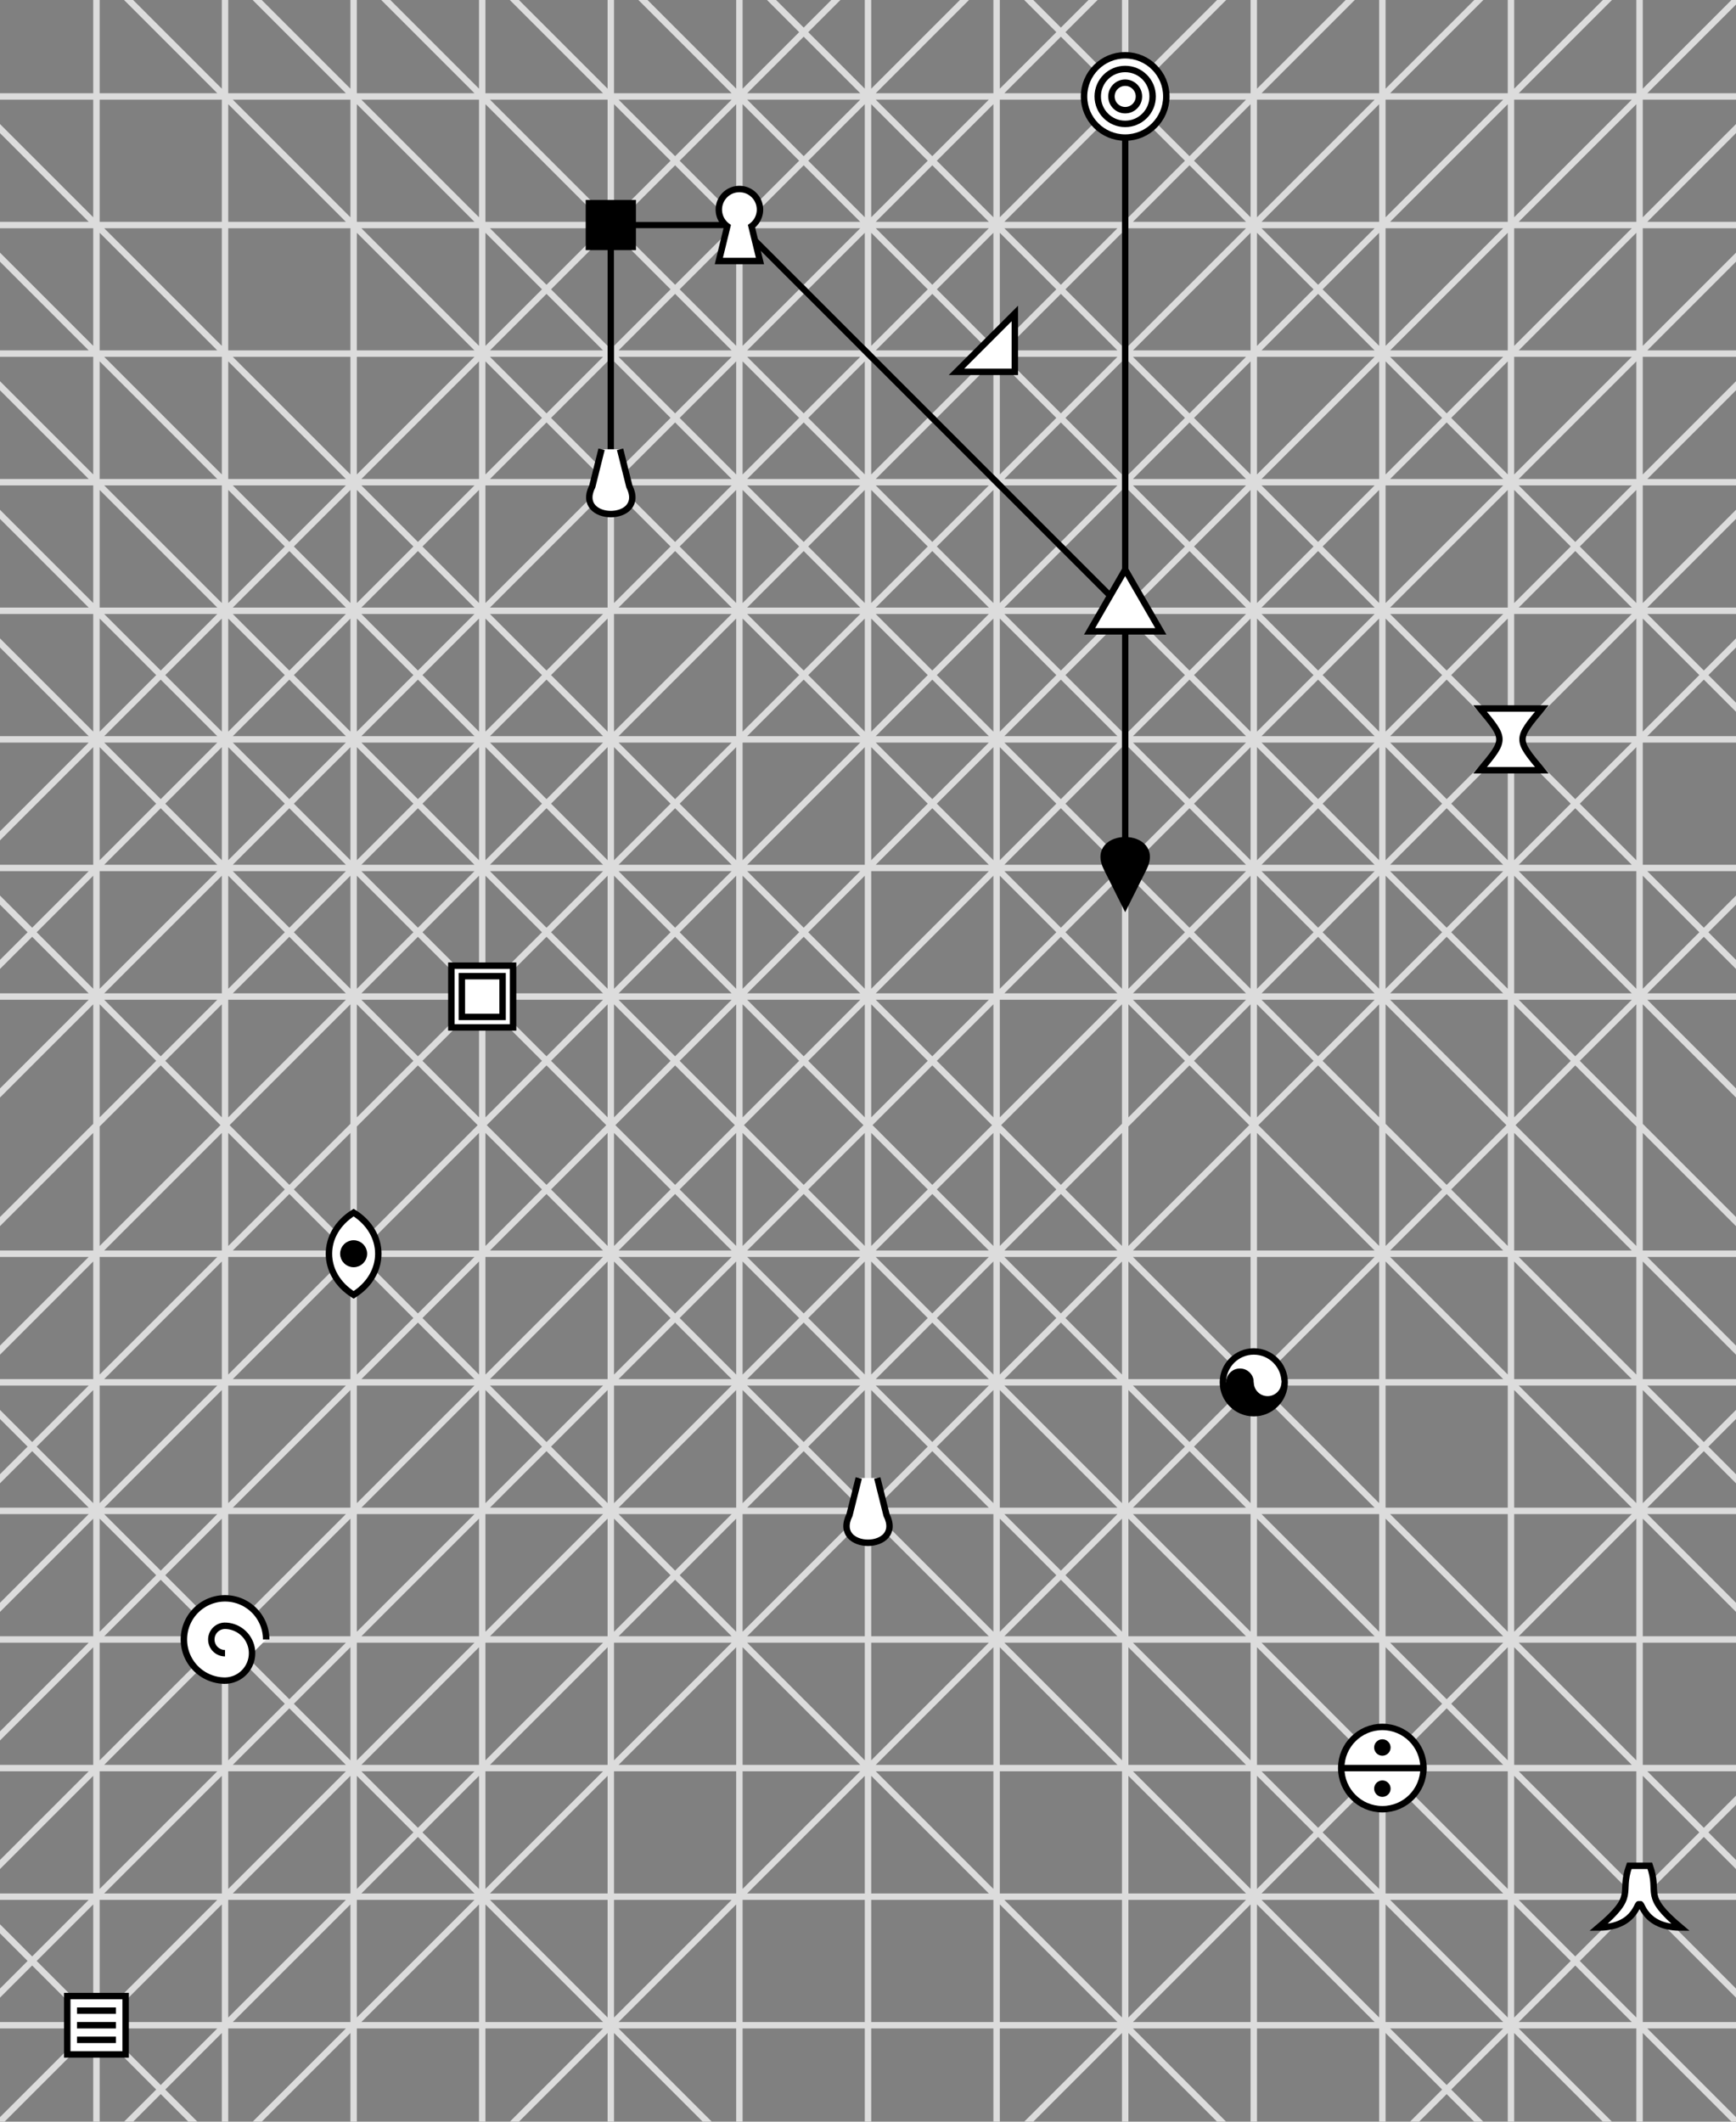 <svg xmlns="http://www.w3.org/2000/svg" 
     xmlns:xlink="http://www.w3.org/1999/xlink" width='270mm' height='330mm' viewBox='0 0 270 330' version='1.1'>
		<rect x="0" y="0" width="270" height="330" fill="#808080" stroke="none"/>
		<path stroke-linecap="round" stroke-width='1' fill='transparent' stroke='#dcdcdc' d='M 15 0 L 15 907 M 35 0 L 35 907 M 55 0 L 55 907 M 75 0 L 75 907 M 95 0 L 95 907 M 115 0 L 115 907 M 135 0 L 135 907 M 155 0 L 155 907 M 175 0 L 175 907 M 195 0 L 195 907 M 215 0 L 215 907 M 235 0 L 235 907 M 255 0 L 255 907 M 0 15 L 742 15 M 0 35 L 742 35 M 0 55 L 742 55 M 0 75 L 742 75 M 0 95 L 742 95 M 0 115 L 742 115 M 0 135 L 742 135 M 0 155 L 742 155 M 0 195 L 742 195 M 0 215 L 742 215 M 0 235 L 742 235 M 0 255 L 742 255 M 0 275 L 742 275 M 0 295 L 742 295 M 0 315 L 742 315 M -5 -25 L 655 635 M 15 -25 L 675 635 M 35 -25 L 695 635 M 55 -25 L 715 635 M 75 -25 L 735 635 M 95 -25 L 755 635 M 135 -25 L 795 635 M -45 -25 L 615 635 M -65 -25 L 595 635 M -85 -25 L 575 635 M -105 -25 L 555 635 M -125 -25 L 535 635 M -165 -25 L 495 635 M -245 -25 L 415 635 M -325 -25 L 335 635 M -85 635 L 575 -25 M -145 635 L 515 -25 M -225 635 L 435 -25 M -265 635 L 395 -25 M -285 635 L 375 -25 M -305 635 L 355 -25 M -325 635 L 335 -25 M -345 635 L 315 -25 M -365 635 L 295 -25 M -385 635 L 275 -25 M -405 635 L 255 -25 M -425 635 L 235 -25 M -445 635 L 215 -25 M -465 635 L 195 -25 M -485 635 L 175 -25 M -505 635 L 155 -25 '/>
		<path stroke-linecap="round" stroke-width='1' fill='transparent' stroke='black' d='M 115 35 L 95 35 M 115 35 L 175 95 M 95 35 L 95 75 M 175 95 L 175 135 M 175 95 L 175 15 '/>
		<path  stroke-width='1' fill='white' stroke='black' d='M 157.837 48.759 L 157.837 57.837 L 148.759 57.837 Z  '/>
		<path  stroke-width='1' fill='white' stroke='black' d='M 116.881 35.189 A 3.2 3.2 0 1 0 113.119 35.189 L 111.8 40.6 L 118.2 40.6 Z '/>
		<rect stroke-width='1' x='91.596' y='31.596' width='6.809' height='6.809' fill='black' stroke='black' />
		<path  stroke-width='1' fill='white' stroke='black' d='M 175 88.6 L 180.542 98.2 L 169.458 98.2 Z '/>
		<path  stroke-width='1' fill='white' stroke='black' d='M 93.56 69.88 L 92.12 75.64 C 89.24 81.4 , 100.76 81.4 , 97.88 75.64 L 96.44 69.88 '/>
		<path  stroke-width='1' fill='black' stroke='black' d='M 175 140.76 L 172.12 135 C 169.24 129.24, 180.76 129.24, 177.88 135 Z '/>
		<circle stroke-width='1' cx='175' cy='15' r='6.4' fill='white' stroke='black' />
		<circle stroke-width='1' cx='175' cy='15' r='4.269' fill='white' stroke='black' />
		<circle stroke-width='1' cx='175' cy='15' r='2.138' fill='white' stroke='black' />
		<path  stroke-width='1' fill='white' stroke='black' d='M 70.2 150.2 L 79.8 150.2 L 79.8 159.8 L 70.2 159.8 Z  M 71.832 151.832 L 78.168 151.832 L 78.168 158.168 L 71.832 158.168 Z  '/>
		<path  stroke-width='1' fill='white' stroke='black' d='M 55 188.6 C 49.88 191.8 , 49.88 198.2 , 55 201.4 C 60.12 198.2 , 60.12 191.8 , 55 188.6 Z  '/>
		<circle stroke-width='1' cx='55' cy='195' r='1.6' fill='black' stroke='black' />
		<circle stroke-width='1' cx='195' cy='215' r='4.8' fill='white' stroke='black' />
		<path  stroke-width='1' fill='black' stroke='transparent' d='M 190.2 215 A 4.8 4.8 0 0 0 199.8 215Z '/>
		<circle stroke-width='1' cx='192.85' cy='215' r='2.15' fill='black' stroke='transparent' />
		<circle stroke-width='1' cx='197.15' cy='215' r='2.15' fill='white' stroke='transparent' />
		<path  stroke-width='1' fill='white' stroke='black' d='M 133.56 229.88 L 132.12 235.64 C 129.24 241.4 , 140.76 241.4 , 137.88 235.64 L 136.44 229.88 '/>
		<path  stroke-width='1' fill='white' stroke='black' d='M 41.4 255 A 6.4 6.4 0 1 0 41.4 255 '/>
		<path  stroke-width='1' fill='white' stroke='black' d='M 35 252.867 A 2.133 2.133 0 0 0 35 257.133 M 35 261.4 A 4.267 4.267 0 0 0 35 252.867 M 41.4 255 A 6.4 6.4 0 1 0 35 261.4 '/>
		<circle stroke-width='1' cx='215' cy='275' r='6.4' fill='white' stroke='black' />
		<path  stroke-width='1' fill='white' stroke='black' d='M 208.6 275 L 221.4 275 '/>
		<circle stroke-width='1' cx='215' cy='271.8' r='1.28' fill='black' stroke='transparent' />
		<circle stroke-width='1' cx='215' cy='278.2' r='1.28' fill='black' stroke='transparent' />
		<path  stroke-width='1' fill='white' stroke='black' d='M 230.2 110.2 L 239.8 110.2 C 235.8 115 , 235.8 115 , 239.8 119.8 L 230.2 119.8 C 234.2 115 , 234.2 115 , 230.2 110.2 Z  '/>
		<path  stroke-width='1' fill='white' stroke='black' d='M 253.4 290.2 C 251.8 294.68 254.68 294.68 248.6 299.8 C 255 299.8 254.68 294.68 255 296.6 C 255.32 294.68 255 299.8 261.4 299.8 C 255.32 294.68 258.2 294.68 256.6 290.2 Z  '/>
		<path  stroke-width='1' fill='white' stroke='black' d='M 10.461 310.461 L 19.539 310.461 L 19.539 319.539 L 10.461 319.539  Z  M 11.974 312.73 L 18.026 312.73 M 11.974 315 L 18.026 315 M 11.974 317.27 L 18.026 317.27 '/>
	</svg>
